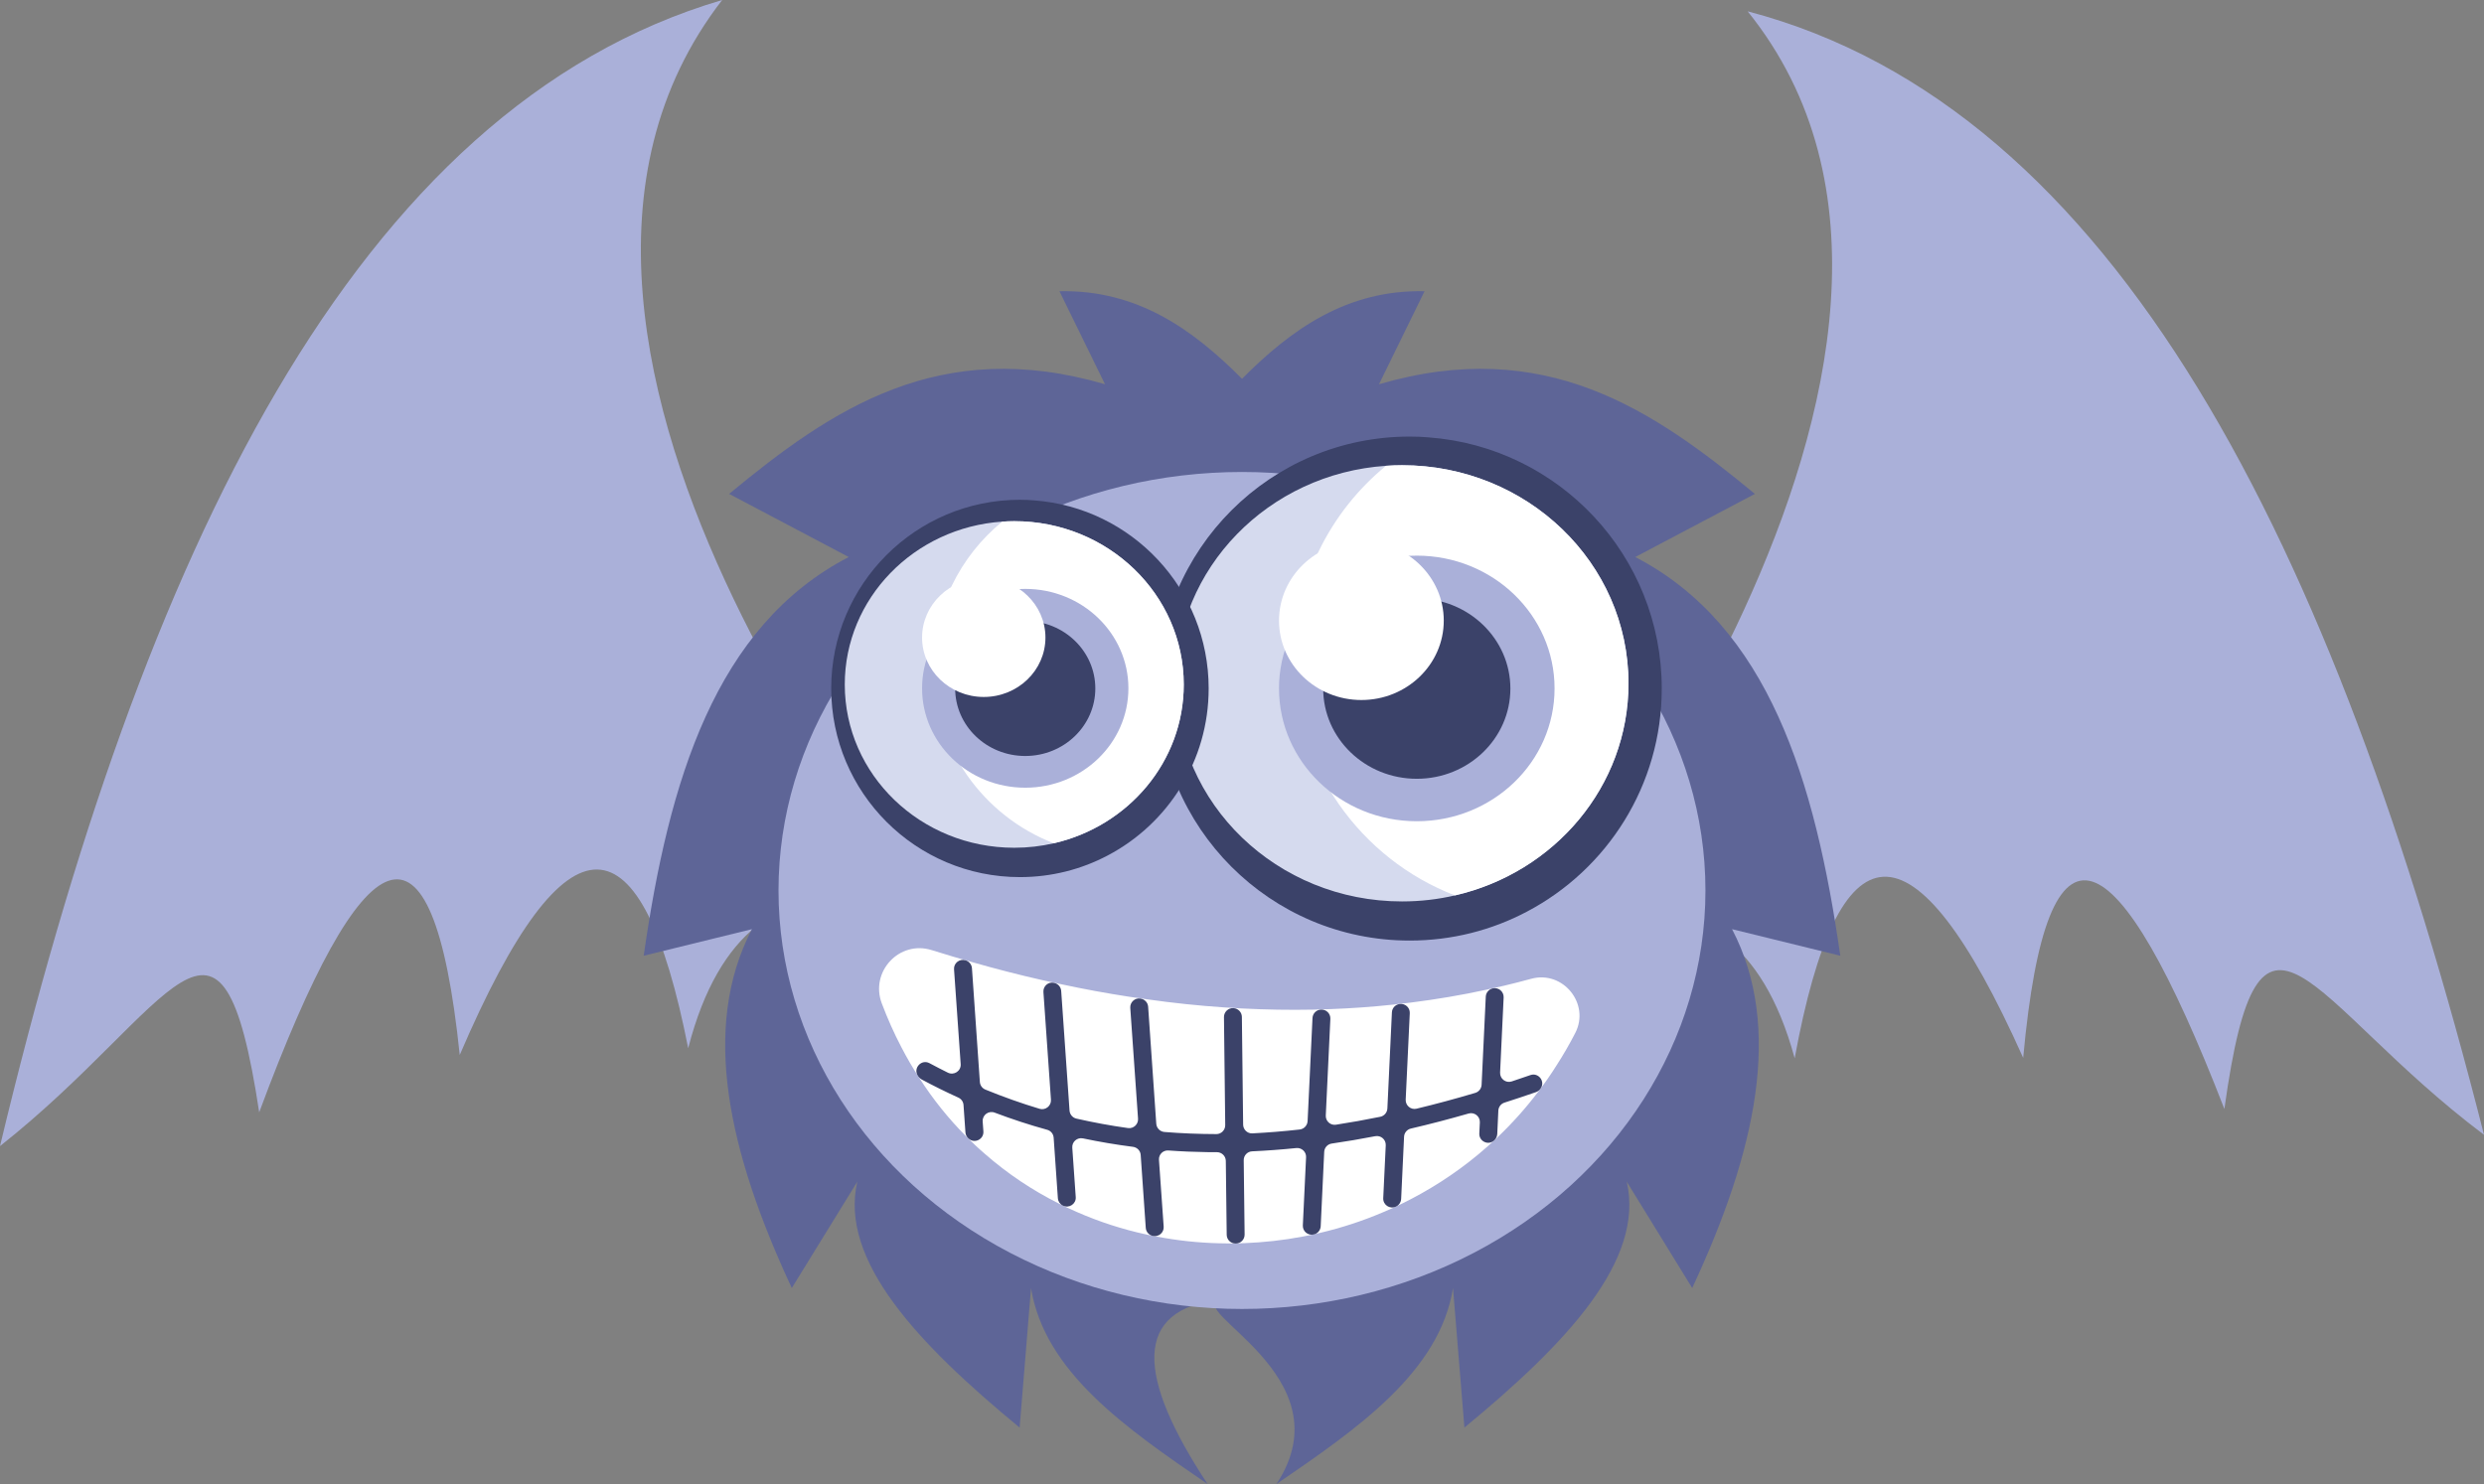 <?xml version="1.0" encoding="utf-8"?>
<!-- Generator: Adobe Illustrator 23.0.0, SVG Export Plug-In . SVG Version: 6.00 Build 0)  -->
<svg version="1.1" id="violet" xmlns="http://www.w3.org/2000/svg" xmlns:xlink="http://www.w3.org/1999/xlink" x="0px" y="0px"
	 viewBox="0 0 553.33 330.68" style="enable-background:new 0 0 553.33 330.68;" xml:space="preserve">
<rect x="0" y="0" width="553.33" height="330.68" fill="#808080" stroke="none"/>
<style type="text/css">
	.st0{fill:#AAB0D9;}
	.st1{fill:#5E6597;}
	.st2{fill:#3B4269;}
	.st3{fill:#D5DAEE;}
	.st4{fill:#FFFFFF;}
	.st5{fill-rule:evenodd;clip-rule:evenodd;fill:#FFFFFF;}
</style>
<g id="violet_1_">
	<g id="wings">
		<path class="st0" d="M0,255.38C31.77,122.78,79.15,24.09,160.87,0c-60.66,78.37,50.48,207.92,50.48,207.92
			s-44.03-28.84-58.05,25.65c-10.26-52.09-26.84-54.6-50.89,1.5c-6.04-58.02-21.52-49.67-44.67,12.78
			C49.19,191.56,39.02,224.52,0,255.38z"/>
		<path class="st0" d="M553.33,252.86C519.92,121.26,471.31,24.07,389.3,2.52c61.63,76.47-47.88,209.45-47.88,209.45
			s43.66-30.2,58.36,23.84c9.61-52.4,26.16-55.42,50.9-0.09c5.32-58.2,20.89-50.32,44.82,11.39
			C503.35,190.58,513.93,223.21,553.33,252.86z"/>
	</g>
	<path class="st1" d="M409.94,212.96c-5.6-39.08-15.99-73.44-45.67-88.84l26.64-14.07c-22.82-18.86-46.82-35.22-83.73-24.43
		l10.15-20.73c-17.28-0.35-29.61,8.41-40.66,19.51C265.61,73.3,253.29,64.54,236,64.89l10.15,20.73
		c-36.91-10.79-60.92,5.57-83.73,24.43l26.64,14.07c-29.68,15.4-40.08,49.76-45.67,88.84l24.11-5.92
		c-11.44,21.95-5.27,49.65,8.88,79.96l14.59-23.69c-4.03,17.48,13.35,36,36.16,54.79l2.54-31.1c3,18.66,21.08,31.21,39.33,43.68
		c-15.81-23.99-16.81-38.94,3.03-41.16c-9.08,2.23,28.3,16.92,12.31,41.16c18.25-12.47,36.33-25.02,39.33-43.68l2.54,31.1
		c22.81-18.78,40.19-37.3,36.16-54.79L376.95,287c14.15-30.31,20.32-58.01,8.88-79.96L409.94,212.96z"/>
	<ellipse class="st0" cx="276.66" cy="198.42" rx="103.24" ry="93.25"/>
	<g>
		<g>
			<path class="st2" d="M370.17,153.43c0,21.56-12.16,40.3-30.03,49.7c-7.8,4.13-16.7,6.45-26.13,6.45
				c-31.01,0-56.15-25.15-56.15-56.15s25.15-56.15,56.15-56.15c1.45,0,2.87,0.05,4.26,0.18C347.3,99.63,370.17,123.87,370.17,153.43
				z"/>
			<path class="st3" d="M362.76,152.27c0,22.95-16.5,42.16-38.67,47.25c-3.77,0.88-7.72,1.34-11.77,1.34
				c-27.83,0-50.42-21.74-50.42-48.59c0-25.69,20.68-46.73,46.86-48.48c1.16-0.08,2.38-0.13,3.56-0.13
				C340.17,103.66,362.76,125.42,362.76,152.27z"/>
			<path class="st4" d="M362.76,152.27c0,22.95-16.5,42.16-38.67,47.25c-20.99-8.11-35.86-28.48-35.86-52.36
				c0-17.48,7.98-33.1,20.52-43.37c1.16-0.08,2.38-0.13,3.56-0.13C340.17,103.66,362.76,125.42,362.76,152.27z"/>
			<path class="st0" d="M346.29,153.4c0,16.34-13.74,29.59-30.69,29.59c-16.95,0-30.69-13.25-30.69-29.59
				c0-16.34,13.74-29.59,30.69-29.59C332.55,123.81,346.29,137.06,346.29,153.4z"/>
			<path class="st2" d="M336.45,153.43c0,11.1-9.33,20.1-20.85,20.1c-11.51,0-20.85-9-20.85-20.1s9.33-20.1,20.85-20.1
				C327.11,133.34,336.45,142.33,336.45,153.43z"/>
			<path class="st4" d="M321.61,138.29c0,9.77-8.22,17.69-18.35,17.69s-18.35-7.92-18.35-17.69c0-9.77,8.21-17.69,18.35-17.69
				S321.61,128.53,321.61,138.29z"/>
		</g>
		<g>
			<path class="st2" d="M269.24,153.4c0,16.14-9.1,30.17-22.48,37.21c-5.84,3.09-12.5,4.83-19.56,4.83
				c-23.21,0-42.04-18.83-42.04-42.04c0-23.21,18.82-42.04,42.04-42.04c1.08,0,2.15,0.04,3.19,0.14
				C252.11,113.12,269.24,131.27,269.24,153.4z"/>
			<path class="st3" d="M263.69,152.53c0,17.18-12.35,31.56-28.95,35.37c-2.82,0.66-5.78,1-8.81,1c-20.83,0-37.75-16.27-37.75-36.37
				c0-19.23,15.48-34.98,35.08-36.3c0.87-0.06,1.78-0.1,2.67-0.1C246.78,116.13,263.69,132.43,263.69,152.53z"/>
			<path class="st4" d="M263.69,152.53c0,17.18-12.35,31.56-28.95,35.37c-15.71-6.07-26.85-21.32-26.85-39.2
				c0-13.09,5.97-24.78,15.37-32.47c0.87-0.06,1.78-0.1,2.67-0.1C246.78,116.13,263.69,132.43,263.69,152.53z"/>
			<path class="st0" d="M251.36,153.37c0,12.23-10.29,22.15-22.98,22.15c-12.69,0-22.98-9.92-22.98-22.15
				c0-12.23,10.29-22.15,22.98-22.15C241.07,131.22,251.36,141.14,251.36,153.37z"/>
			<ellipse class="st2" cx="228.38" cy="153.4" rx="15.61" ry="15.05"/>
			<path class="st4" d="M232.88,142.06c0,7.31-6.15,13.24-13.74,13.24c-7.59,0-13.74-5.93-13.74-13.24
				c0-7.31,6.15-13.24,13.74-13.24C226.73,128.82,232.88,134.75,232.88,142.06z"/>
		</g>
	</g>
	<g>
		<path class="st5" d="M350.9,230.18c-1.31,2.54-2.72,4.98-4.23,7.31c-1.22,1.95-2.54,3.83-3.92,5.64
			c-2.83,3.76-5.94,7.22-9.24,10.35c-1.36,1.3-2.76,2.54-4.19,3.73c-5.36,4.46-11.17,8.15-17.26,11.11
			c-1.35,0.66-2.7,1.28-4.08,1.84c-4.5,1.92-9.13,3.42-13.86,4.54c-1.33,0.33-2.68,0.6-4.03,0.86c-4.24,0.8-8.53,1.27-12.83,1.44
			c-1.33,0.06-2.66,0.08-3.99,0.06c-4.67-0.03-9.3-0.42-13.88-1.21c-1.37-0.22-2.71-0.48-4.06-0.78
			c-5.29-1.15-10.48-2.82-15.48-5.02c-1.39-0.59-2.77-1.25-4.14-1.95c-5.8-2.92-11.29-6.58-16.32-10.99
			c-1.47-1.26-2.9-2.61-4.29-4.02c-3.78-3.8-7.24-8.1-10.28-12.83c-1.44-2.21-2.8-4.52-4.04-6.93c-1.62-3.08-3.06-6.33-4.36-9.76
			c-2.65-7.05,3.91-14.11,11.1-11.87c1.6,0.5,3.2,0.99,4.79,1.46c1.36,0.4,2.74,0.81,4.09,1.18c5.32,1.53,10.6,2.88,15.84,4.07
			c1.35,0.3,2.7,0.6,4.06,0.88c5.16,1.11,10.26,2.05,15.32,2.82c1.35,0.2,2.71,0.41,4.05,0.58c5.72,0.81,11.38,1.4,16.97,1.78
			c1.34,0.1,2.67,0.17,4,0.24c5.33,0.27,10.61,0.36,15.84,0.26l3.99-0.12c4.6-0.17,9.17-0.5,13.69-0.98l4.01-0.46
			c5.7-0.72,11.33-1.66,16.89-2.87c1.35-0.29,2.69-0.59,4.03-0.91c2.01-0.48,4.02-0.99,6.02-1.54
			C348.17,216.18,354.26,223.66,350.9,230.18z"/>
		<path class="st2" d="M232.43,221.04l1.68,23.99c0.1,1.37-1.21,2.43-2.52,2.04c-4.1-1.23-8.13-2.67-12.1-4.29
			c-0.7-0.29-1.17-0.95-1.22-1.7l-1.76-25.34c-0.06-0.83-0.63-1.53-1.43-1.76c-0.02-0.01-0.04-0.01-0.06-0.02
			c-1.31-0.37-2.6,0.67-2.5,2.03l1.48,21.12c0.11,1.53-1.49,2.58-2.86,1.9c-1.37-0.68-2.73-1.38-4.09-2.11
			c-1.78-0.96-3.69,1.09-2.6,2.79c0.03,0.04,0.05,0.08,0.08,0.13c0.19,0.29,0.45,0.53,0.76,0.7c2.71,1.45,5.43,2.8,8.19,4.05
			c0.66,0.3,1.1,0.92,1.15,1.64l0.43,6.12c0.03,0.5,0.26,0.96,0.62,1.3l0.06,0.05c1.31,1.23,3.44,0.21,3.32-1.58l-0.16-2.21
			c-0.1-1.45,1.33-2.49,2.68-1.97c3.83,1.45,7.73,2.73,11.69,3.82c0.81,0.22,1.38,0.92,1.44,1.75l0.94,13.5
			c0.05,0.7,0.46,1.32,1.08,1.63c0.02,0.01,0.03,0.02,0.05,0.02c1.37,0.67,2.96-0.38,2.85-1.9l-0.77-11.02
			c-0.09-1.31,1.1-2.33,2.39-2.06c3.66,0.77,7.37,1.4,11.13,1.88c0.93,0.12,1.66,0.87,1.72,1.81l1.13,16.24
			c0.06,0.88,0.7,1.63,1.57,1.8c0.02,0,0.03,0.01,0.05,0.01c1.28,0.26,2.46-0.77,2.37-2.07l-1.05-14.89
			c-0.08-1.2,0.91-2.18,2.11-2.09c2.85,0.21,5.72,0.33,8.63,0.37c0.72,0.01,1.44,0.01,2.16,0.01c1.09,0,1.98,0.86,1.99,1.95
			l0.2,16.45c0.01,1.08,0.89,1.97,1.97,1.95c0.04,0,0.07,0,0.11,0c1.07-0.02,1.92-0.92,1.91-2l-0.2-16.56
			c-0.01-1.06,0.82-1.94,1.88-1.98c3.24-0.15,6.51-0.39,9.83-0.73c1.2-0.12,2.24,0.84,2.18,2.05l-0.72,15.19
			c-0.06,1.3,1.13,2.3,2.41,2.02c0.01,0,0.03-0.01,0.04-0.01c0.87-0.19,1.49-0.95,1.53-1.84l0.78-16.56
			c0.04-0.94,0.75-1.72,1.68-1.85c3.19-0.46,6.41-1.01,9.68-1.64c1.26-0.24,2.41,0.74,2.35,2.02l-0.56,11.79
			c-0.07,1.49,1.47,2.52,2.81,1.89c0.02-0.01,0.03-0.01,0.05-0.02c0.66-0.31,1.09-0.97,1.13-1.7l0.65-13.86
			c0.04-0.88,0.66-1.62,1.51-1.82c4.22-0.98,8.51-2.1,12.85-3.35c1.3-0.38,2.59,0.62,2.52,1.98l-0.12,2.46
			c-0.08,1.76,2.02,2.76,3.31,1.55c0.02-0.02,0.04-0.04,0.06-0.06c0.38-0.35,0.6-0.85,0.63-1.37l0.24-5.21
			c0.04-0.82,0.58-1.53,1.36-1.78c2.32-0.74,4.66-1.52,7.02-2.34c0.38-0.13,0.71-0.37,0.95-0.69c0.02-0.02,0.03-0.05,0.05-0.07
			c1.17-1.55-0.4-3.67-2.23-3.04c-1.4,0.49-2.79,0.96-4.18,1.42c-1.31,0.43-2.64-0.6-2.58-1.98l0.79-16.74
			c0.06-1.3-1.13-2.3-2.41-2.02l-0.04,0.01c-0.86,0.2-1.49,0.95-1.53,1.83l-0.93,19.64c-0.04,0.84-0.61,1.57-1.42,1.81
			c-4.43,1.32-8.78,2.49-13.07,3.52c-1.28,0.31-2.48-0.71-2.42-2.02l0.91-19.26c0.06-1.22-0.99-2.19-2.2-2.05l-0.04,0
			c-0.96,0.11-1.7,0.9-1.74,1.87l-1.01,21.41c-0.04,0.9-0.7,1.67-1.58,1.85c-3.33,0.68-6.62,1.27-9.88,1.77
			c-1.23,0.19-2.32-0.81-2.26-2.05l1.02-21.54c0.05-1.15-0.88-2.1-2.03-2.06l-0.04,0c-1.03,0.03-1.86,0.85-1.91,1.88l-1.09,22.96
			c-0.05,0.97-0.79,1.77-1.76,1.88c-3.56,0.4-7.07,0.68-10.54,0.86c-1.12,0.06-2.05-0.84-2.06-1.96l-0.28-23.99
			c-0.01-1.03-0.82-1.88-1.85-1.95l-0.05,0c-1.14-0.07-2.1,0.85-2.09,1.99l0.28,24.07c0.01,1.1-0.87,2-1.97,2
			c-3.92-0.01-7.77-0.16-11.58-0.47c-0.97-0.08-1.74-0.86-1.81-1.84l-1.81-26.07c-0.06-0.93-0.78-1.68-1.7-1.81
			c-0.02,0-0.04-0.01-0.05-0.01c-1.24-0.18-2.32,0.84-2.23,2.09l1.73,24.67c0.09,1.24-0.99,2.27-2.23,2.1
			c-3.89-0.54-7.72-1.25-11.5-2.11c-0.85-0.19-1.47-0.93-1.53-1.79l-1.86-26.66c-0.06-0.87-0.69-1.6-1.55-1.79l-0.04-0.01
			C233.53,218.7,232.34,219.73,232.43,221.04z"/>
	</g>
</g>
</svg>
